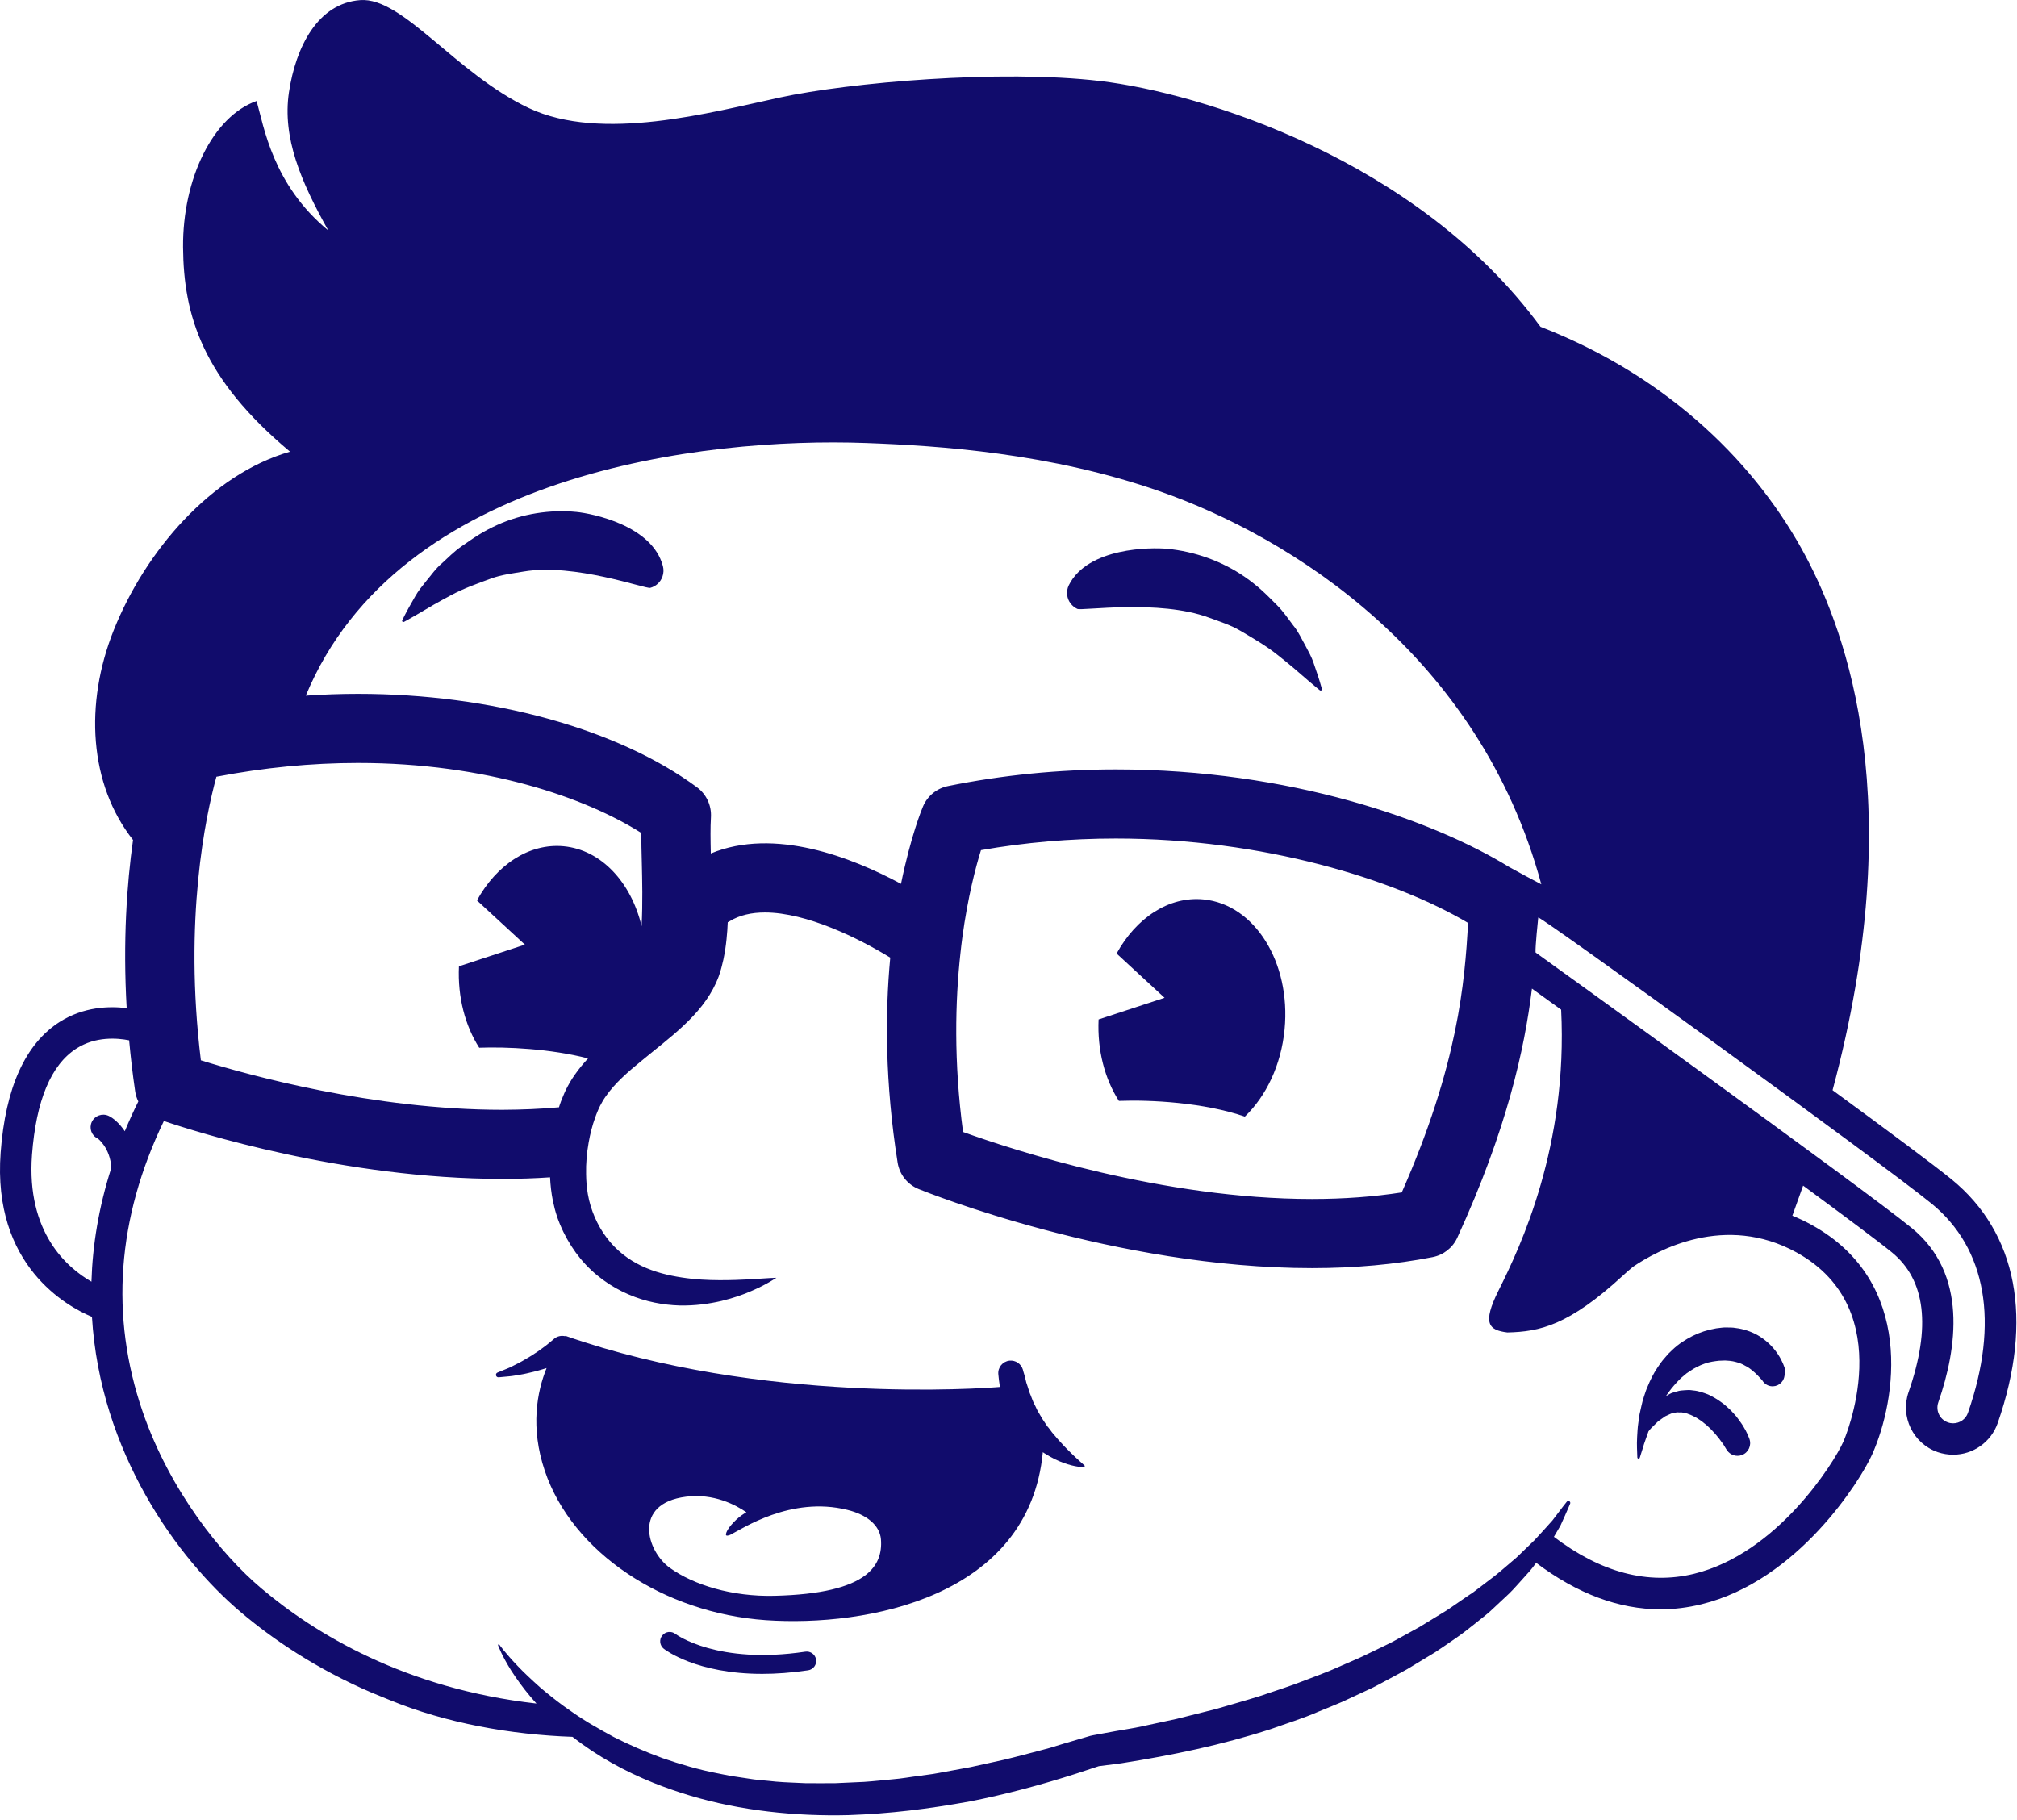 <svg width="389" height="351" viewBox="0 0 389 351" fill="none" xmlns="http://www.w3.org/2000/svg">
<path d="M155.318 318.566C138.29 321.118 130.375 315.228 130.266 315.145C129.476 314.529 128.338 314.664 127.717 315.449C127.093 316.235 127.227 317.379 128.015 318.002C128.314 318.238 134.324 322.849 147.007 322.849C149.662 322.849 152.61 322.646 155.859 322.16C156.853 322.011 157.537 321.086 157.389 320.093C157.24 319.101 156.313 318.42 155.318 318.566H155.318Z" fill="#110C6C"/>
<path d="M209.129 282.623H209.117C209.117 282.623 208.826 282.357 208.328 281.909C208.085 281.69 207.795 281.412 207.455 281.109C207.127 280.77 206.739 280.467 206.362 280.055C205.574 279.304 204.724 278.371 203.851 277.401C203.451 276.88 202.965 276.419 202.589 275.85C202.395 275.583 202.175 275.317 201.957 275.063C201.763 274.784 201.582 274.493 201.399 274.215C200.999 273.668 200.696 273.076 200.355 272.518C199.991 271.973 199.785 271.355 199.482 270.809C199.179 270.276 199.021 269.682 198.802 269.174C198.56 268.665 198.414 268.144 198.268 267.659C198.135 267.187 197.941 266.774 197.867 266.375C197.77 265.975 197.686 265.636 197.613 265.345C197.443 264.775 197.347 264.461 197.347 264.461L197.275 264.169C196.946 263.066 195.878 262.316 194.688 262.437C193.366 262.583 192.396 263.77 192.542 265.09C192.542 265.09 192.59 265.502 192.662 266.229C192.711 266.581 192.772 267.017 192.845 267.513C189.654 267.78 146.868 270.918 109.046 257.65C109.046 257.65 109.022 257.687 108.985 257.723C108.258 257.554 107.456 257.711 106.838 258.244L106.813 258.268C106.813 258.268 106.668 258.39 106.413 258.608C106.182 258.814 105.806 259.117 105.345 259.48C104.883 259.844 104.313 260.232 103.719 260.667C103.1 261.056 102.445 261.527 101.753 261.916C101.073 262.303 100.382 262.752 99.714 263.054C99.034 263.382 98.416 263.745 97.857 263.951C96.741 264.412 95.989 264.714 95.989 264.714L95.941 264.738C95.758 264.811 95.637 265.005 95.649 265.211C95.674 265.478 95.904 265.671 96.171 265.648C96.171 265.648 97.008 265.562 98.258 265.453C98.902 265.405 99.617 265.247 100.406 265.126C101.207 265.005 102.019 264.787 102.857 264.593C103.694 264.411 104.507 264.132 105.284 263.914C105.333 263.902 105.37 263.89 105.417 263.865C103.573 268.434 102.239 275.292 105.078 283.701C110.393 299.453 127.988 311.122 147.694 312.491C167.133 313.824 198.476 308.093 201.122 280.09C201.206 280.15 201.303 280.212 201.388 280.272C202.044 280.672 202.662 281.059 203.281 281.363C203.913 281.666 204.507 281.944 205.077 282.138C206.206 282.55 207.189 282.781 207.88 282.877C208.232 282.938 208.512 282.961 208.693 282.961C208.887 282.974 208.984 282.974 208.984 282.974C209.044 282.986 209.106 282.961 209.154 282.914C209.227 282.828 209.215 282.695 209.13 282.623L209.129 282.623ZM166.865 303.852C163.856 306.118 158.396 307.572 149.367 307.79C141.177 307.996 133.714 305.67 129.2 302.41C124.674 299.163 122.017 289.99 132.282 288.681C137.658 287.991 141.905 290.269 143.955 291.686C143.846 291.747 143.712 291.807 143.603 291.88C142.815 292.377 142.087 292.971 141.444 293.661C140.909 294.243 140.375 294.849 140.084 295.6C139.999 295.843 139.975 295.988 140.024 296.073C140.109 296.279 140.461 296.17 140.825 296.036C143.143 294.886 152.486 288.524 163.406 291.214C167.181 292.135 169.667 294.194 169.898 296.885C170.117 299.611 169.304 301.999 166.865 303.853L166.865 303.852Z" fill="#110C6C"/>
<path d="M207.767 117.438C208.655 117.857 223.512 115.569 233.12 119.112C235.232 119.89 237.306 120.525 239.259 121.682C241.719 123.139 244.177 124.547 246.415 126.34C246.937 126.758 247.44 127.161 247.924 127.549C250.003 129.218 251.956 131.033 254.023 132.715C254.352 132.983 254.528 133.126 254.528 133.126C254.609 133.189 254.691 133.209 254.77 133.187C254.904 133.151 254.982 133.014 254.945 132.881C254.474 131.171 253.913 129.489 253.322 127.817C252.966 126.76 252.374 125.671 251.726 124.464C251.042 123.285 250.445 121.869 249.427 120.645C248.463 119.382 247.514 117.947 246.258 116.697C245.321 115.765 244.401 114.813 243.421 113.923C242.363 112.962 241.219 112.066 240.044 111.252C235.699 108.245 230.386 106.349 225.127 105.851C221.979 105.554 209.817 105.552 206.148 112.848C205.845 113.448 205.72 114.142 205.826 114.856C205.995 115.994 206.734 116.951 207.767 117.438H207.767Z" fill="#110C6C"/>
<path d="M77.926 119.938C77.926 119.938 78.122 119.831 78.487 119.631C80.778 118.371 82.988 116.961 85.29 115.716C85.825 115.427 86.382 115.125 86.96 114.815C89.436 113.479 92.047 112.563 94.668 111.598C96.748 110.832 98.843 110.602 101.003 110.236C110.822 108.577 124.486 113.626 125.412 113.383C126.489 113.101 127.379 112.301 127.761 111.217C128.002 110.538 128.018 109.833 127.848 109.188C125.79 101.339 114.237 99.044 111.188 98.741C106.095 98.236 100.678 99.092 95.962 101.221C94.688 101.797 93.425 102.46 92.231 103.203C91.126 103.89 90.067 104.651 88.994 105.387C87.557 106.377 86.376 107.605 85.213 108.662C84.007 109.67 83.162 110.945 82.282 111.973C81.43 113.034 80.655 113.99 80.11 114.959C79.221 116.487 78.36 118.031 77.578 119.619C77.516 119.743 77.564 119.892 77.684 119.953C77.755 119.989 77.837 119.985 77.926 119.938L77.926 119.938Z" fill="#110C6C"/>
<path d="M211.877 196.623C211.599 202.602 213.092 208.129 215.789 212.335C221.868 212.103 232.182 212.633 240.079 215.369C244.165 211.443 247.086 205.457 247.749 198.524C248.979 185.629 241.966 174.413 232.083 173.473C225.384 172.835 219.094 177.093 215.35 183.913L224.599 192.45L211.877 196.623V196.623Z" fill="#110C6C"/>
<path d="M332.533 256.037L332.316 256.049L332.26 256.055L332.147 256.066L331.922 256.092C331.619 256.129 331.312 256.166 331.003 256.204C329.31 256.499 327.864 256.962 326.449 257.666C325.049 258.371 323.71 259.238 322.593 260.306L321.758 261.104L321.017 261.966C320.504 262.524 320.102 263.147 319.683 263.745C318.865 264.952 318.251 266.229 317.745 267.467C317.462 268.076 317.28 268.703 317.076 269.305C316.87 269.906 316.702 270.501 316.584 271.087C316.454 271.668 316.329 272.233 316.206 272.779C316.128 273.328 316.051 273.859 315.978 274.369C315.818 275.382 315.794 276.319 315.74 277.139C315.684 277.961 315.698 278.678 315.711 279.267C315.754 280.439 315.778 281.109 315.778 281.109C315.781 281.206 315.845 281.296 315.943 281.328C316.07 281.367 316.203 281.298 316.243 281.172L316.247 281.159C316.247 281.159 316.447 280.527 316.797 279.421C316.957 278.87 317.149 278.203 317.438 277.459C317.597 277.028 317.756 276.556 317.931 276.069C318.063 275.907 318.204 275.733 318.356 275.546C318.683 275.223 319.053 274.859 319.456 274.461C319.82 274.034 320.357 273.765 320.824 273.405C321.049 273.206 321.317 273.078 321.589 272.968C321.858 272.854 322.114 272.707 322.385 272.612C322.657 272.557 322.935 272.5 323.214 272.443C323.479 272.355 323.775 272.45 324.036 272.419C324.298 272.383 324.574 272.457 324.84 272.52C325.104 272.568 325.367 272.608 325.634 272.738C326.158 272.9 326.684 273.199 327.2 273.461C327.706 273.805 328.221 274.095 328.678 274.511C329.17 274.842 329.568 275.323 329.995 275.685C330.37 276.122 330.771 276.489 331.077 276.892C331.395 277.281 331.711 277.644 331.893 277.942C332.101 278.265 332.312 278.438 332.491 278.787C332.841 279.385 333.066 279.715 333.066 279.715C333.682 280.625 334.867 281.04 335.945 280.64C337.21 280.171 337.855 278.766 337.384 277.502C337.384 277.502 337.245 277.129 336.961 276.496C336.853 276.211 336.565 275.702 336.268 275.205C335.964 274.665 335.593 274.181 335.19 273.627C334.811 273.056 334.258 272.546 333.739 271.957C333.14 271.43 332.562 270.838 331.813 270.345C331.112 269.823 330.283 269.368 329.424 268.956C328.507 268.609 327.573 268.264 326.523 268.18C326.265 268.152 326.019 268.101 325.758 268.097C325.493 268.102 325.228 268.12 324.967 268.136C324.443 268.164 323.932 268.202 323.432 268.371C322.939 268.527 322.429 268.611 322.004 268.869C321.76 269.001 321.534 269.135 321.302 269.267C321.916 268.326 322.639 267.439 323.396 266.613C323.795 266.209 324.17 265.779 324.617 265.441L325.254 264.901L325.938 264.441C326.839 263.824 327.79 263.348 328.757 263.013C329.711 262.655 330.768 262.542 331.506 262.452C331.811 262.441 332.114 262.429 332.414 262.418L332.641 262.408L332.698 262.406C332.662 262.408 332.641 262.409 332.695 262.406L332.706 262.408L333.021 262.43C333.447 262.437 333.837 262.498 334.212 262.559C334.947 262.717 335.616 262.909 336.203 263.211C336.785 263.512 337.335 263.832 337.788 264.202C338.241 264.572 338.648 264.922 338.952 265.247C339.266 265.56 339.499 265.831 339.652 265.996C339.735 266.093 339.771 266.126 339.803 266.145C339.832 266.164 339.869 266.233 339.865 266.223C340.195 266.794 340.77 267.23 341.472 267.352C342.726 267.571 343.919 266.733 344.137 265.482L344.337 264.339C344.333 264.329 344.341 264.321 344.303 264.195C344.267 264.086 344.214 263.925 344.145 263.712C344.021 263.328 343.807 262.811 343.478 262.173C342.811 260.928 341.592 259.156 339.343 257.739C338.227 257.039 336.854 256.51 335.377 256.228C335.008 256.176 334.632 256.123 334.253 256.069C333.873 256.034 333.496 256.047 333.11 256.038L332.532 256.037H332.533Z" fill="#110C6C"/>
<path d="M376.366 227.455C372.992 224.704 364.012 218.028 353.431 210.273C368.284 154.874 356.113 122.097 348.225 107.254C339.125 90.144 322.428 72.866 297.104 63.026C273.284 30.613 231.42 17.89 212.163 15.625C192.906 13.346 163.783 15.915 150.435 18.799C137.088 21.683 115.998 27.487 101.946 20.823C87.883 14.159 77.677 -0.588 69.487 0.018C61.297 0.624 57.049 9.009 55.727 17.794C54.416 26.579 58.056 35.061 63.311 44.451C52.596 35.617 50.897 24.434 49.489 19.478C41.092 22.411 35.207 34.455 35.304 47.675C35.402 60.906 39.09 73.023 55.932 87.115C40.667 91.501 28.023 106.345 21.957 121.491C16.253 135.74 17.188 151.263 25.657 162.01C24.457 170.553 23.692 181.543 24.432 194.448C21.047 194.024 16.157 194.17 11.546 197.077C4.896 201.294 1.049 209.776 0.126 222.293C-1.499 244.152 12.989 252.004 17.734 253.991C19.311 280.128 34.2 300.605 46.444 310.953C52.538 316.113 60.934 321.874 71.775 326.512C72.898 326.982 74.224 327.509 75.068 327.856C85.999 332.367 98.579 334.582 110.404 334.994C110.464 335.042 110.537 335.09 110.61 335.139C115.168 338.729 120.654 341.718 125.984 343.851C128.386 344.811 130.601 345.58 133.076 346.328C142.786 349.247 153.468 350.352 163.605 350.099C171.779 349.818 179.026 348.901 187.059 347.453C193.98 346.093 200.921 344.223 207.649 342.061C209.864 341.323 211.343 340.841 211.92 340.653C212.429 340.58 213.934 340.386 216.252 340.095C226.122 338.533 235.531 336.594 245.082 333.503C248.067 332.424 251.223 331.479 254.281 330.134C255.822 329.492 257.399 328.887 258.94 328.208C260.469 327.493 262.01 326.778 263.551 326.063C265.105 325.385 266.584 324.524 268.078 323.737C269.558 322.913 271.074 322.185 272.494 321.276C273.926 320.416 275.346 319.556 276.754 318.696C278.125 317.799 279.46 316.867 280.77 315.958C282.092 315.061 283.317 314.079 284.519 313.122C285.721 312.14 286.935 311.268 287.99 310.225C289.058 309.22 290.102 308.25 291.108 307.306C292.091 306.336 292.953 305.306 293.826 304.361C294.251 303.888 294.676 303.427 295.076 302.967C295.477 302.507 295.829 302.01 296.181 301.537C296.204 301.501 296.241 301.464 296.265 301.428C304.178 307.39 312.21 310.395 320.255 310.395C322.888 310.395 325.509 310.068 328.131 309.425C346.756 304.893 358.831 285.494 361.051 280.55C365.759 270.057 369.374 247.289 349.438 236.274C348.176 235.572 346.914 234.978 345.676 234.481C346.392 232.518 347.084 230.58 347.751 228.677C355.796 234.603 362.264 239.425 364.848 241.533C371.377 246.852 372.456 255.928 368.088 268.506C366.438 273.244 368.961 278.43 373.694 280.078C374.665 280.405 375.66 280.575 376.679 280.575C380.55 280.575 384.008 278.127 385.282 274.467C392.223 254.499 389.057 237.802 376.364 227.453L376.366 227.455ZM166.963 85.443C181.161 85.965 202.59 87.37 223.776 94.797C248.784 103.558 285.224 126.156 297.261 170.565C295.15 169.451 292.894 168.251 291.122 167.257C291.085 167.245 291.06 167.221 291.036 167.209C276.281 158.157 248.749 148.403 215.196 148.403C204.215 148.403 193.331 149.482 182.822 151.614C180.662 152.05 178.854 153.529 178.004 155.564C177.798 156.037 175.638 161.307 173.77 170.468C164.305 165.379 149.392 159.526 137.088 164.615C137.027 161.974 136.99 159.659 137.112 157.612C137.245 155.358 136.238 153.189 134.419 151.844C119.141 140.563 94.703 133.827 69.038 133.827C65.701 133.827 62.352 133.947 58.978 134.178C76.768 91.163 135.765 84.304 166.962 85.443L166.963 85.443ZM283.149 178.018C282.457 189.565 281.257 205.172 270.348 229.988C264.96 230.824 259.16 231.259 253.044 231.259C224.286 231.259 195.539 221.857 185.735 218.331C183.927 204.76 184.217 193.067 185.237 183.821C185.347 182.767 185.468 181.762 185.601 180.78C185.601 180.78 185.601 180.78 185.601 180.768C186.658 173.013 188.161 167.282 189.193 163.974C197.662 162.484 206.399 161.732 215.197 161.732C243.604 161.732 269 169.608 283.149 178.018ZM41.737 149.809C50.874 148.052 60.047 147.156 69.039 147.156C93.721 147.156 112.881 153.82 123.68 160.654C123.68 162.459 123.729 164.325 123.778 166.252C123.862 169.899 123.971 173.995 123.74 178.636C121.726 170.215 116.011 163.925 108.719 163.223C102.02 162.592 95.734 166.846 91.985 173.668L101.232 182.198L88.515 186.378C88.236 192.352 89.728 197.878 92.422 202.081C97.688 201.888 106.122 202.264 113.415 204.142C112.517 205.111 111.643 206.153 110.842 207.316C110.199 208.225 109.678 209.121 109.119 210.237C108.925 210.697 108.743 211.012 108.524 211.606C108.306 212.139 108.076 212.684 107.93 213.169C107.881 213.303 107.845 213.436 107.808 213.569C104.29 213.884 100.625 214.041 96.863 214.054C72.012 214.054 47.853 207.341 38.74 204.505C35.414 177.351 39.65 157.431 41.737 149.809ZM18.851 219.591C18.888 219.604 21.254 221.373 21.472 225.25C19.033 232.871 17.844 240.203 17.637 247.206C12.892 244.48 5.066 237.683 6.171 222.742C6.96 212.273 9.835 205.366 14.749 202.228C18.438 199.865 22.613 200.204 24.906 200.653C25.197 203.839 25.573 207.123 26.071 210.503C26.168 211.194 26.374 211.836 26.678 212.443C25.719 214.369 24.857 216.283 24.069 218.185C23.025 216.635 21.824 215.629 20.963 215.229C19.749 214.659 18.281 215.168 17.71 216.38C17.14 217.592 17.637 219.021 18.851 219.591L18.851 219.591ZM346.503 241.572C366.597 252.683 355.628 277.825 355.506 278.08C353.674 282.188 342.753 299.637 326.699 303.55C317.817 305.707 308.74 303.308 299.688 296.414C300.149 295.638 300.561 294.923 300.938 294.281C302.188 291.567 302.819 290.016 302.819 290.016C302.879 289.87 302.844 289.689 302.709 289.58C302.552 289.458 302.309 289.483 302.175 289.64L302.151 289.676C302.151 289.676 301.096 290.985 299.396 293.263C298.863 293.833 298.293 294.487 297.662 295.19C297.127 295.784 296.557 296.414 295.926 297.08C295.332 297.662 294.688 298.279 294.021 298.922C293.9 299.031 293.778 299.152 293.657 299.274C293.257 299.649 292.868 300.061 292.432 300.448C291.983 300.824 291.534 301.212 291.073 301.611C290.138 302.387 289.204 303.236 288.172 304.035C287.129 304.835 286.049 305.646 284.945 306.495C284.411 306.931 283.828 307.331 283.221 307.719C282.639 308.13 282.045 308.53 281.438 308.942C280.237 309.779 279.023 310.639 277.7 311.402C276.403 312.19 275.092 313.001 273.757 313.814C272.386 314.565 270.991 315.329 269.595 316.104C268.224 316.903 266.731 317.546 265.287 318.273C263.819 318.963 262.375 319.714 260.87 320.332C259.39 320.974 257.898 321.629 256.405 322.272C254.913 322.889 253.383 323.435 251.891 324.016C248.918 325.203 245.896 326.124 243.008 327.118C240.095 328.039 237.245 328.815 234.563 329.614C231.844 330.305 229.272 330.947 226.894 331.541C224.515 332.05 222.343 332.523 220.414 332.935C218.497 333.37 216.701 333.601 215.282 333.868C212.418 334.389 210.792 334.692 210.792 334.692C210.755 334.703 210.718 334.716 210.695 334.716C210.598 334.74 210.5 334.752 210.403 334.776L210.294 334.8C210.294 334.8 208.437 335.358 205.173 336.303C204.361 336.557 203.463 336.825 202.479 337.127C201.497 337.405 200.429 337.66 199.288 337.975C196.995 338.557 194.434 339.284 191.595 339.865C190.175 340.181 188.707 340.496 187.179 340.835C185.65 341.114 184.06 341.405 182.434 341.707C181.609 341.853 180.783 342.022 179.946 342.156C179.108 342.265 178.259 342.386 177.398 342.507C175.675 342.713 173.928 343.052 172.132 343.186C170.336 343.343 168.516 343.561 166.66 343.683C164.815 343.768 162.946 343.852 161.065 343.937C159.173 343.925 157.279 343.973 155.374 343.937C153.469 343.828 151.551 343.804 149.66 343.634C147.766 343.416 145.836 343.331 143.98 342.992C143.033 342.847 142.099 342.713 141.165 342.568C140.231 342.422 139.321 342.204 138.398 342.034C134.709 341.332 131.166 340.265 127.805 339.114C124.456 337.89 121.288 336.509 118.376 335.031C117.721 334.679 117.09 334.328 116.459 333.976H116.447C115.804 333.613 115.185 333.261 114.566 332.886H114.554C113.814 332.461 113.086 332.025 112.394 331.576C111.727 331.153 111.071 330.716 110.453 330.281C109.846 329.869 109.264 329.457 108.693 329.044C107.043 327.833 105.551 326.633 104.228 325.507C102.469 323.943 100.964 322.526 99.799 321.29C98.622 320.066 97.76 319.036 97.166 318.333C96.583 317.618 96.305 317.218 96.305 317.218C96.268 317.169 96.195 317.145 96.134 317.17C96.061 317.193 96.037 317.279 96.061 317.352C96.061 317.352 96.729 319.242 98.598 322.223C99.556 323.701 100.781 325.445 102.371 327.324C102.711 327.735 103.075 328.147 103.464 328.571C78.103 325.699 60.714 315.085 50.364 306.325C42.755 299.903 32.769 287.579 27.502 272.252C21.18 253.834 22.564 235.004 31.604 216.21C37.756 218.306 66.344 227.382 96.862 227.382C100.005 227.382 103.087 227.285 106.085 227.08C106.157 228.582 106.326 230.096 106.63 231.611C106.849 232.641 107.103 233.683 107.456 234.701L107.54 234.955L107.602 235.125L107.723 235.44L107.977 236.094C108.208 236.591 108.414 237.136 108.645 237.585C109.555 239.451 110.672 241.208 111.958 242.771C114.542 245.91 117.855 248.224 121.205 249.653C124.566 251.12 127.975 251.701 131.021 251.798C134.091 251.871 136.833 251.459 139.175 250.914C141.517 250.344 143.483 249.653 145.036 248.95C146.602 248.284 147.766 247.642 148.555 247.181C149.343 246.708 149.744 246.455 149.744 246.455C149.744 246.455 149.258 246.467 148.361 246.516C147.463 246.588 146.14 246.661 144.513 246.757C142.864 246.843 140.897 246.927 138.701 246.915C136.493 246.903 134.042 246.794 131.481 246.394C128.921 246.006 126.239 245.364 123.704 244.153C121.167 242.941 118.813 241.136 117.017 238.736C115.221 236.385 113.899 233.369 113.377 230.339C113.159 229.079 113.05 227.77 113.038 226.437C112.989 224.438 113.171 222.39 113.523 220.391C113.814 218.719 114.226 217.083 114.785 215.556C114.918 215.156 115.052 214.842 115.185 214.502C115.283 214.212 115.537 213.714 115.719 213.314C115.998 212.769 116.399 212.055 116.836 211.449C118.571 208.941 121.144 206.698 123.789 204.554C126.435 202.361 129.213 200.264 131.762 197.878C133.06 196.678 134.297 195.37 135.402 193.964C136.446 192.619 137.367 191.176 138.071 189.626C138.253 189.251 138.435 188.754 138.605 188.342C138.775 187.881 138.824 187.651 138.945 187.3L139.054 186.924L139.127 186.658L139.261 186.124C139.346 185.761 139.443 185.41 139.515 185.071C139.807 183.676 140 182.369 140.122 181.132C140.244 179.969 140.317 178.891 140.352 177.885C140.462 177.836 140.559 177.776 140.655 177.715C142.61 176.503 144.964 175.995 147.524 175.995C155.581 175.995 165.689 181.011 171.695 184.706C170.688 195.454 170.676 208.82 173.115 224.22C173.479 226.523 175.021 228.474 177.191 229.346C178.722 229.964 215.124 244.589 253.044 244.589C261.308 244.589 269.123 243.875 276.281 242.469C278.393 242.057 280.176 240.664 281.063 238.701C290.624 217.835 294.022 202.35 295.453 190.681C296.873 191.699 298.79 193.092 301.084 194.74C302.395 220.985 293.33 240.288 289.01 248.903C285.794 255.35 287.165 256.549 290.709 256.997C296.946 256.851 302.54 255.664 313.036 245.995C313.668 245.401 314.31 244.856 314.941 244.335C319.662 241.124 332.706 233.962 346.503 241.572V241.572ZM379.545 272.482C379.12 273.742 377.944 274.518 376.681 274.518C376.353 274.518 376.014 274.469 375.685 274.348C374.108 273.803 373.27 272.082 373.817 270.495C377.457 260.026 379.532 245.68 368.685 236.846C358.965 228.909 296.861 184.221 296.242 183.773C296.205 183.749 296.17 183.725 296.145 183.689C296.093 182.481 296.592 177.684 296.667 176.965C297.129 176.686 362.653 224.111 372.519 232.144C383.1 240.772 385.599 255.095 379.545 272.482Z" fill="#110C6C"/>
</svg>
